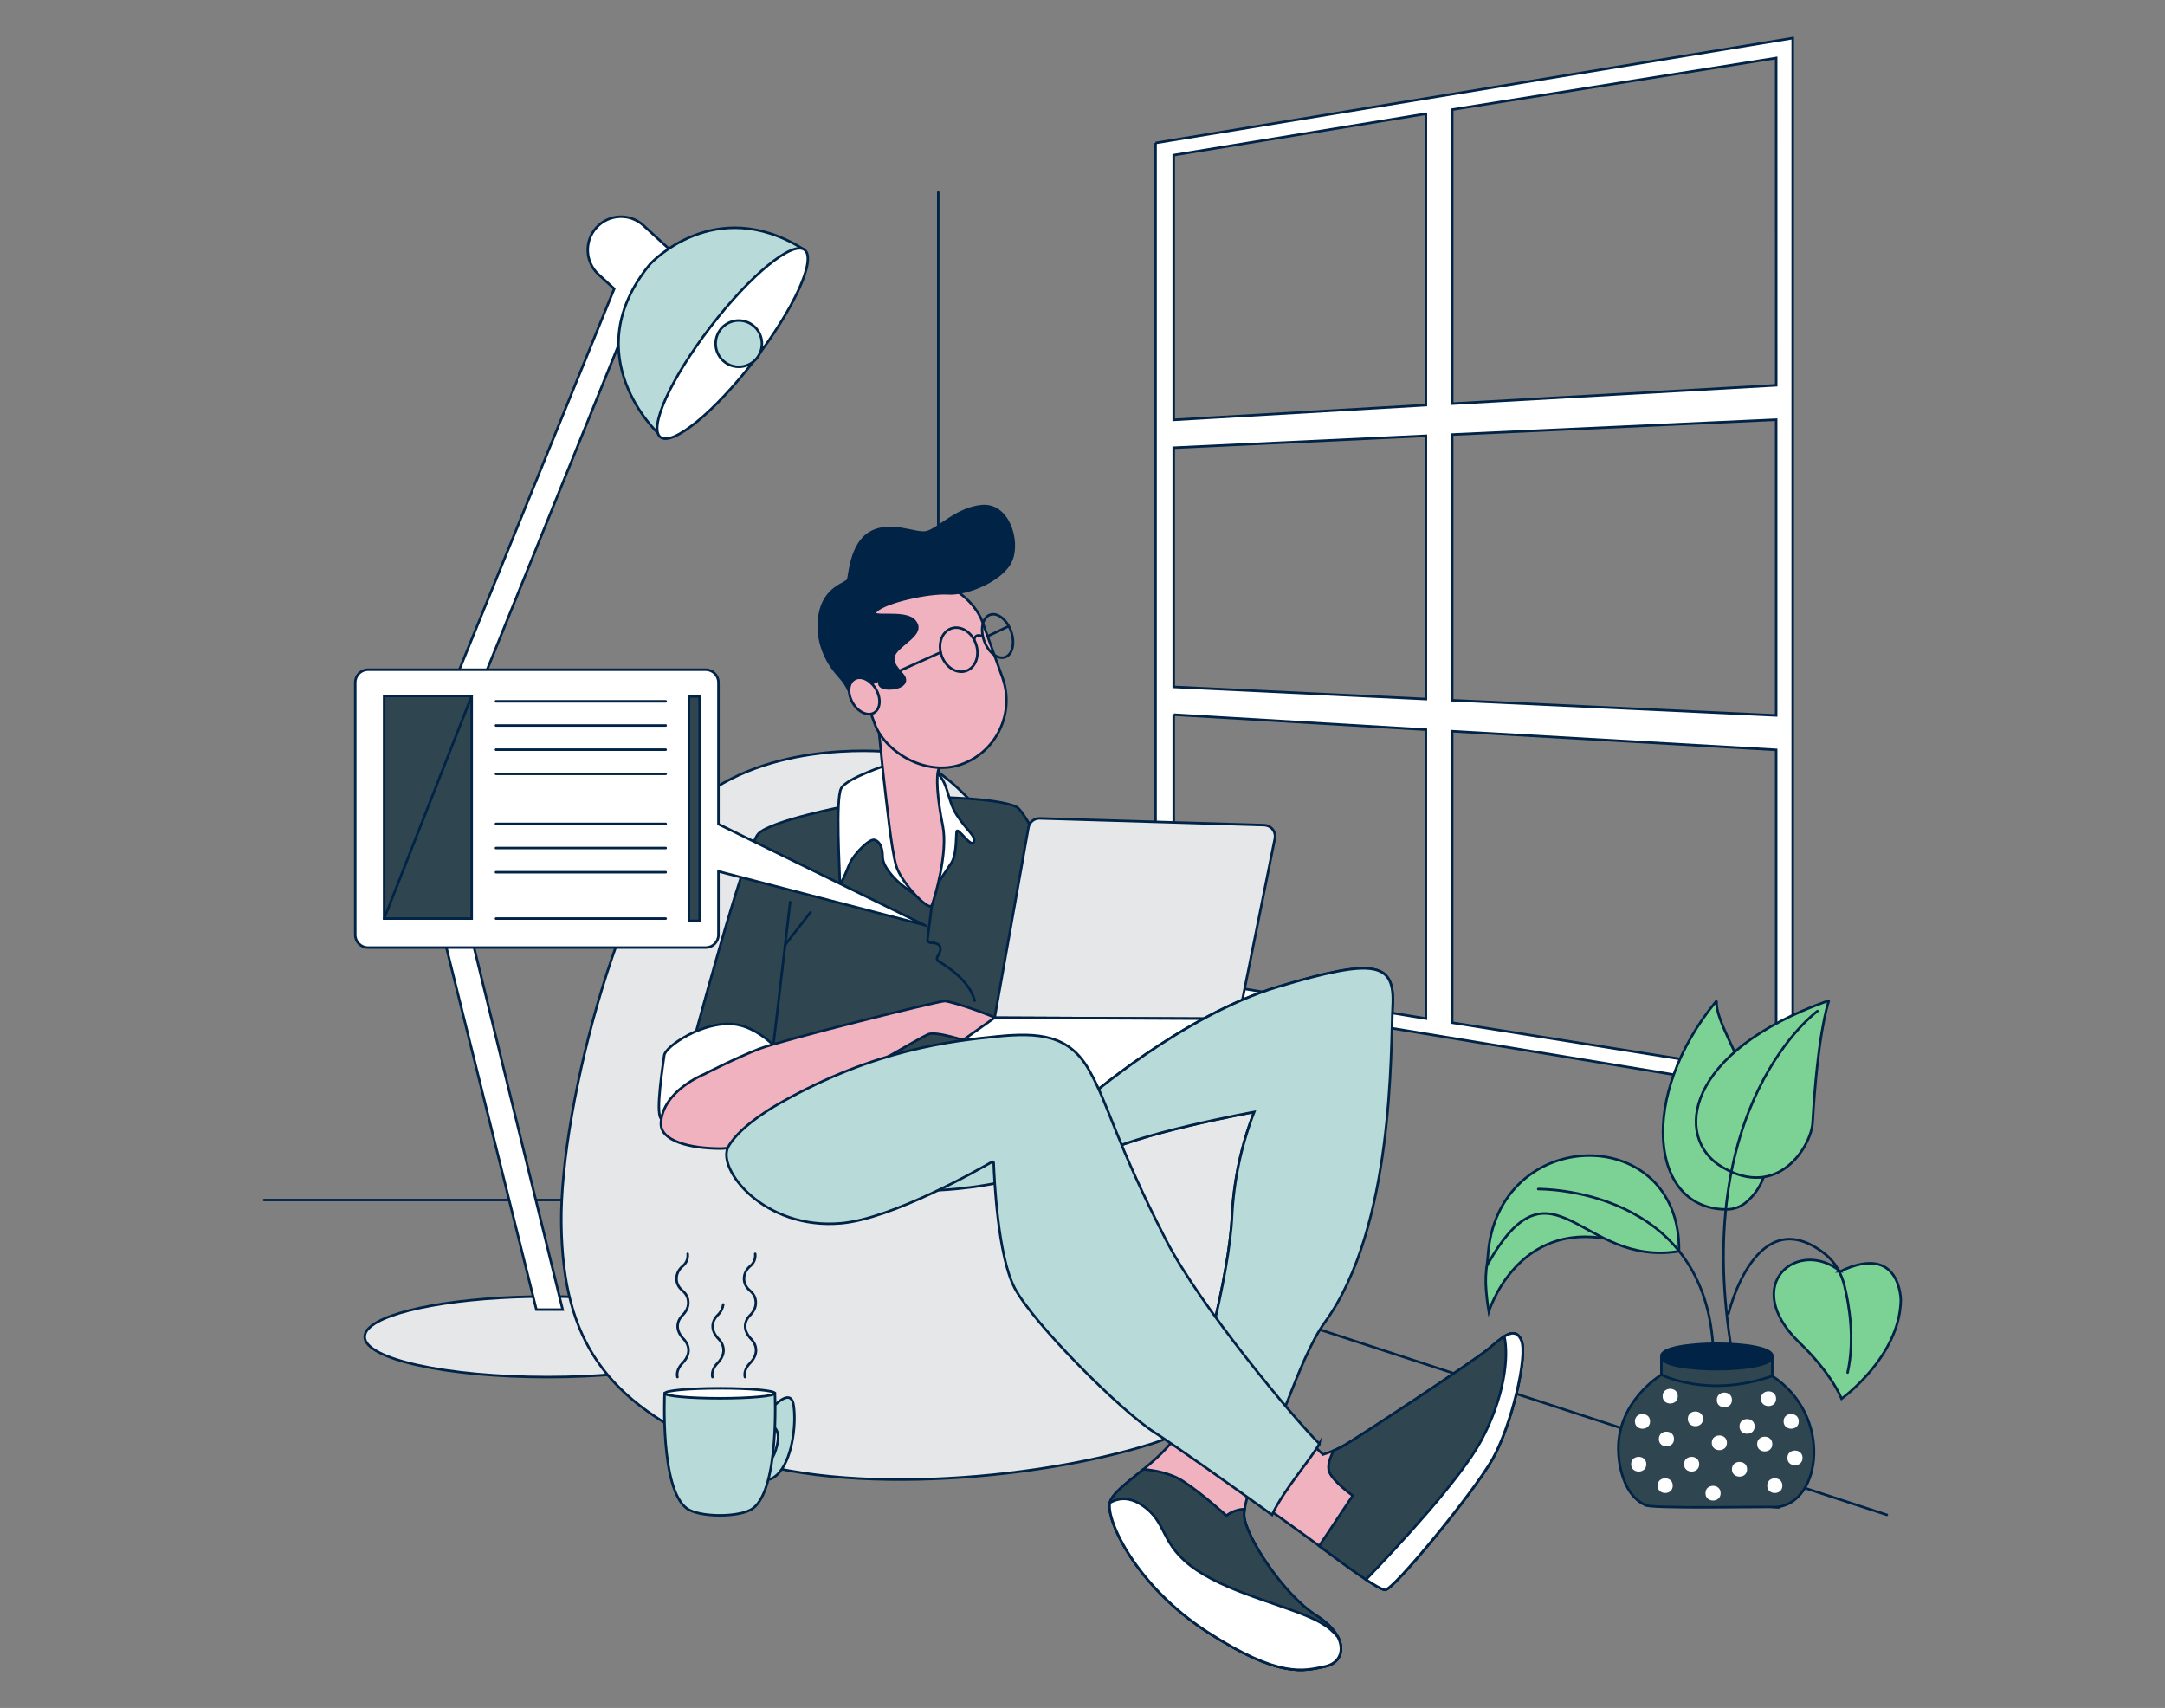 <?xml version="1.0" encoding="UTF-8"?>
<svg xmlns="http://www.w3.org/2000/svg" id="a" width="865.76" height="682.89" viewBox="0 0 865.76 682.89">
  <rect x="0" y="0" width="865.76" height="682.89" fill="#808080" stroke="none"/>
  <line x1="754.53" y1="605.68" x2="503.26" y2="523.62" fill="none" stroke="#002346" stroke-linecap="round" stroke-linejoin="round"></line>
  <line x1="105.64" y1="479.81" x2="443.69" y2="479.81" fill="none" stroke="#002346" stroke-linecap="round" stroke-linejoin="round"></line>
  <g>
    <path d="M292.03,534.49c0,8.9-32.72,16.11-73.09,16.11s-73.1-7.21-73.1-16.11c.06-1.22,.59-2.37,1.47-3.22,6.77-7.35,36.26-12.89,71.63-12.89s64.86,5.54,71.63,12.89c.88,.85,1.4,2,1.46,3.22Z" fill="#e6e7e8" stroke="#002346" stroke-miterlimit="10"></path>
    <path d="M258.02,126.88l18-19.6-18.71-17.14c-5.41-4.96-13.82-4.59-18.78,.82,0,0,0,0,0,0h0c-4.96,5.41-4.59,13.82,.82,18.78,0,0,0,0,0,0l6.26,5.73-80.8,198.73h-5.9v-6.44c0-.89-.72-1.61-1.61-1.61s-1.61,.72-1.61,1.61v6.44h-1c-2.11,.11-3.74,1.91-3.63,4.02,.1,1.96,1.67,3.53,3.63,3.63h1v9.27c0,.89,.72,1.61,1.61,1.61s1.61-.72,1.61-1.61h0v-9.24h5.43l50.15,201.74h10.5l-50.4-206L253.54,122.73l4.48,4.15Z" fill="#fff" stroke="#002346" stroke-miterlimit="10"></path>
    <path d="M263.19,173.25s-33.43-31-3.23-67.66c0,0,25.78-28.19,61.22-6l-57.99,73.66Z" fill="#B8DBD9" stroke="#002346" stroke-miterlimit="10"></path>
    <ellipse cx="292.92" cy="137.34" rx="47.26" ry="11.03" transform="translate(5.46 285.77) rotate(-52.43)" fill="#fff" stroke="#002346" stroke-miterlimit="10"></ellipse>
    <circle cx="295.43" cy="137.41" r="9.26" fill="#B8DBD9" stroke="#002346" stroke-miterlimit="10"></circle>
  </g>
  <line x1="375.2" y1="475.87" x2="375.2" y2="76.93" fill="none" stroke="#002346" stroke-linecap="round" stroke-linejoin="round"></line>
  <path d="M462.09,57.15V395.58l254.8,41.92V15.23l-254.8,41.92Zm248.2,96.9l-129.56,7.34V43.82l129.54-20.62,.02,130.85Zm-129.58,19.7l129.56-5.94v118.24l-129.56-6.06v-106.24Zm-10.51,105.75l-100.84-4.85v-95.64l100.84-4.76v105.25Zm0-234v116.48l-100.84,5.89V62.01l100.84-16.51Zm-100.84,240.25l100.84,6v115.49l-100.84-16.49v-105Zm111.35,123.16v-116.54l129.56,7.45v129.71l-129.56-20.62Z" fill="#fff" stroke="#002346" stroke-miterlimit="10"></path>
  <path d="M356.97,300.75s-46.2-5.47-76.6,18.24-56.53,122.8-55.92,170.21,18.23,71.13,62.61,90.58,127,12.16,173.25-2.43c46.25-14.59,61.4-65.66,60.79-93s-31-59-41.34-65.65-39.51-20.67-54.1-42.56c-14.59-21.89-35.87-69.27-68.69-75.39Z" fill="#e6e7e8" stroke="#002346" stroke-miterlimit="10"></path>
  <path d="M338.78,322.22s-30.15,5.77-35.48,11.09-27.49,88.67-27.49,88.67c0,0,9.76-2.66,18.63,.89s9.75,12.88,10.65,17.29,1.33,16,1.33,16c0,0,89.62-8,108.69-12.44,19.07-4.44,48.08-6.47,48.08-6.47,0,0-49-110.55-56.57-114.54s-39-4.44-43.45-3.55-24.39,3.06-24.39,3.06Z" fill="#2f4550" stroke="#002346" stroke-miterlimit="10"></path>
  <path d="M355.33,305.67s-16.55,5.32-18.92,9.46-.59,33.1-.59,36.65,2.07-2.07,3.84-6.21,8-10.34,10.05-9.75,3.25,3,3.25,6.8,4.73,9.13,8.87,12.13,8,5.91,8,5.91c0,0,8.57-12.42,10.64-15.67s1.78-10.05,2.07-12.41,5.62,6.5,6.8,4.14-2.66-4.44-6.8-10.94-2.95-13.3-9.16-18-13.29-3.29-18.05-2.11Z" fill="#fff" stroke="#002346" stroke-miterlimit="10"></path>
  <path d="M316.16,425.53s-10.2-14.63-22.61-16-27.49,8.87-27.93,12.41-3.55,22.62-1.33,25.28,10.64,4.87,27-.45,23.1-11.93,24.87-21.24Z" fill="#fff" stroke="#002346" stroke-miterlimit="10"></path>
  <path d="M281.58,429.52s-16.64,6.61-17.29,19.51c-.36,7.14,11.52,10.2,23.94,10.2s30.15-15.52,41.68-22.17,38.13-22.17,41.23-23.5,13.75,2.22,18.18,3.55,12.86,1.33,12.86,1.33c0,0,6.21,9.75,9.31,9.75s-6.65-14.63-8-17.73-23.06-10.2-25.72-10.2-64.68,15.49-74.02,19.06-22.17,10.2-22.17,10.2Z" fill="#f1b2c0" stroke="#002346" stroke-miterlimit="10"></path>
  <path d="M411.26,330.91l-13.51,76,97.54,.44,14.51-72.07c.49-2.43-1.08-4.79-3.51-5.27-.24-.05-.49-.08-.74-.09l-89.75-2.7c-2.22-.07-4.15,1.5-4.54,3.69Z" fill="#e6e7e8" stroke="#002346" stroke-miterlimit="10"></path>
  <polygon points="397.75 406.91 350.25 440.5 458.88 437.4 495.29 407.35 397.75 406.91" fill="#fff" stroke="#002346" stroke-miterlimit="10"></polygon>
  <path d="M433.66,440.16s39-34.14,77.59-45.67,46.56-9.75,45.67,7.54-19.51,107.72-31.92,130.8-27.91,65.18-27.49,73.16,15.52,31.48,28.82,39.9,12,18.63,3.54,20.4-18.17,4.88-47-13.75-40.8-45.22-39-51.87,20.39-15.52,27.93-28.82,19.95-63,20.84-85.58c.72-14.27,3.72-28.34,8.87-41.67,0,0-48.77,8.86-63,17.73l-4.85-22.17Z" fill="#f1b2c0" stroke="#002346" stroke-miterlimit="10"></path>
  <path d="M471.79,571.85c-.56,1-1.21,2-1.88,2.91,6.84,.76,16.7,3.19,24.94,10.39,2.12,1.85,4.14,3.8,6.06,5.86,8.5-11.4,18.06-47.44,28.84-62.26,27.87-38.29,26.28-109.43,27.17-126.72s-7.09-19.06-45.67-7.54-77.59,45.67-77.59,45.67l4.88,22.17c14.19-8.87,63-17.73,63-17.73-5.15,13.33-8.15,27.4-8.87,41.67-.93,22.62-13.34,72.28-20.88,85.58Z" fill="#B8DBD9" stroke="#002346" stroke-miterlimit="10"></path>
  <path d="M375.2,475.87s21.89-.61,41.95-7.9c20.06-7.29-16.41-20.67-30.4-13.38-8.01,3.89-12.65,12.45-11.55,21.28Z" fill="#B8DBD9" stroke="#002346" stroke-miterlimit="10"></path>
  <path d="M317.49,447.26s-14.19,8-19.06,16.85,16.11,23.64,38.28,22.76,62.81-25,62.81-25c0,0,.44,39,8,53.2,7.56,14.2,42.12,48.78,55.87,57.64s59.85,42.13,67,47.45,20.39,15.07,23.5,15.52,35.47-39,43-52.32,14.18-41.24,11.52-47.45-8-.88-13.3,3.55-54.09,36.8-58.52,39c-2.42,1.24-4.94,2.28-7.54,3.1,0,0-39.96-38.09-61.25-67.35s-23.06-67-31-81.14c-7.94-14.14-19.51-20.4-36.8-18.62s-53.24,11.08-82.51,32.81Z" fill="#f1b2c0" stroke="#002346" stroke-miterlimit="10"></path>
  <path d="M527.62,577.27c-9.42-9.19-47.65-54.67-61.52-81.81-20.34-39.76-22.54-53.31-30.52-67.49-7.98-14.18-20-15.3-37.32-13.52s-48.23,5-86.19,26.51c0,0-15.94,8.66-20.82,17.53s14.36,33.42,45.23,30.6c20.41-1.85,55.02-21.52,60.2-24.53,.3-.17,.67,.03,.68,.37,.18,5.31,1.54,37.18,8.44,50.15,7.54,14.18,42.12,48.78,55.86,57.64,8.72,5.63,30.44,21,47,32.95,4.96-10.41,14.96-21.41,18.96-28.41Z" fill="#B8DBD9" stroke="#002346" stroke-miterlimit="10"></path>
  <path d="M530.32,620.18c7.09,5.32,20.39,15.07,23.5,15.52s35.47-39,43-52.32,14.18-41.24,11.52-47.45-8-.88-13.3,3.55-54.09,36.8-58.52,39c-1.17,.58-2.23,1.06-3.18,1.47-1.28,2.43-2.83,6.2-1.7,8.73,1.77,4,9.31,9.31,9.31,9.31l-13.41,20.12c1.2,.89,2.15,1.64,2.78,2.07Z" fill="#2f4550" stroke="#002346" stroke-miterlimit="10"></path>
  <path d="M596.83,583.38c7.53-13.31,14.18-41.24,11.52-47.45-1.54-3.59-4-3.31-6.78-1.58,1.86,8.29,0,24.28-9.18,41.49-8.17,15.36-33.42,42.5-46.15,55.73,3.45,2.27,6.34,3.95,7.58,4.13,3.1,.44,35.47-39.02,43.01-52.32Z" fill="#fff" stroke="#002346" stroke-miterlimit="10"></path>
  <path d="M526.33,645.89c-13.3-8.42-28.38-31.92-28.82-39.9-.02-.88,.05-1.76,.21-2.62-2.65,.1-5.2,1.01-7.31,2.62,0,0-9.75-8.87-17.29-13.75-5.4-3.49-12.37-4.48-15.9-4.76-6.44,5.29-12.4,9.57-13.36,13.19-1.78,6.65,10.2,33.25,39,51.87s38.57,15.52,47,13.75,9.77-11.97-3.53-20.4Z" fill="#2f4550" stroke="#002346" stroke-miterlimit="10"></path>
  <path d="M528.54,649c-11.52-6.65-35-11.09-50.1-21.29s-11.08-19.06-22.17-26.16c-5.09-3.25-9.34-2.49-12.44-.71-1.54,6.92,10.46,33.23,39.05,51.7,28.82,18.63,38.57,15.52,47,13.75,5.6-1.18,8-6.08,5.15-11.71-1.81-2.23-4.01-4.12-6.49-5.58Z" fill="#fff" stroke="#002346" stroke-miterlimit="10"></path>
  <path d="M307.6,564.19s8.49-10.34,9.73-2.44-.61,22.5-6.69,28-9.12-3-9.12-3l3.65-4.87s3,6.08,5.47-3.64-4.86-8.51-4.86-8.51l1.82-5.54Z" fill="#B8DBD9" stroke="#002346" stroke-miterlimit="10"></path>
  <path d="M301.09,603.09c-5,3.73-21.45,3.73-26.49,0-10.66-7.89-8.82-46-8.82-46h44.09s1.87,38.11-8.78,46Z" fill="#B8DBD9" stroke="#002346" stroke-miterlimit="10"></path>
  <path d="M309.87,557.08c0,1.1-9.87,2-22,2s-22-.9-22-2,9.87-2,22-2,22,.89,22,2Z" fill="#fff" stroke="#002346" stroke-miterlimit="10"></path>
  <path d="M350.58,282.68s2.06,22.4,2.93,29.47,2.85,27.4,4.89,34.12,13.15,18.41,14.23,15.71,6.57-21,4.37-31.83-2.87-20.29-1.5-23,6.28-5.87,6.28-5.87c-5.73-2.92-11.29-6.16-16.66-9.7-7.9-5.32-13.46-11.31-14.54-8.9Z" fill="#f1b2c0" stroke="#002346" stroke-miterlimit="10"></path>
  <rect x="344.13" y="230.16" width="54.34" height="77.78" rx="27.17" ry="27.17" transform="translate(-69.18 141.64) rotate(-19.8)" fill="#f1b2c0" stroke="#002346" stroke-miterlimit="10"></rect>
  <path d="M351.89,271.51s-1.8,3.55,3.2,3.74,8.4-2.27,6-5.26-6-5.94-2.32-9.94,10.9-7.38,6.87-11.85-18.93-.41-15.22-4,20.94-7.45,28.67-6.95,22.17-5.51,25.33-13.35-1.26-22.34-11.65-21.54-18.14,10-22.74,10.54-14.08-4.46-22,.1-8.2,17.3-8.91,18.87-9.42,2.93-11.31,13.81,3.09,19.56,7.52,24.4c2.26,2.46,3.37,4.42,3.91,5.74,.41,.99,1.56,1.43,2.51,.94l10.14-5.24Z" fill="#002346" stroke="#002346" stroke-miterlimit="10"></path>
  <path d="M369.67,369.86l-82.37-40.33v-56.64c0-2.83-2.29-5.12-5.12-5.12H147.18c-2.83,0-5.12,2.29-5.12,5.12v100.86c0,2.83,2.29,5.12,5.12,5.12h135c2.83,0,5.12-2.29,5.12-5.12v-25.34l82.37,21.45Z" fill="#fff" stroke="#002346" stroke-miterlimit="10"></path>
  <rect x="275.49" y="278.45" width="4.27" height="89.73" fill="#2f4550" stroke="#002346" stroke-miterlimit="10"></rect>
  <ellipse cx="345.62" cy="278.27" rx="5.39" ry="7.78" transform="translate(-92.83 210.09) rotate(-30)" fill="#f1b2c0" stroke="#002346" stroke-miterlimit="10"></ellipse>
  <path d="M372.63,361.98l-1.72,13.51c-.1,.76,.49,1.45,1.26,1.44,2.2,0,5.82,.65,2.71,5.6-.39,.62-.21,1.44,.42,1.81,3.33,1.94,12.54,7.9,14.46,15.77" fill="none" stroke="#002346" stroke-linecap="round" stroke-linejoin="round"></path>
  <line x1="315.98" y1="360.66" x2="309.34" y2="417.23" fill="none" stroke="#002346" stroke-linecap="round" stroke-linejoin="round"></line>
  <line x1="324.12" y1="364.77" x2="313.97" y2="377.78" fill="none" stroke="#002346" stroke-linecap="round" stroke-linejoin="round"></line>
  <ellipse cx="383.38" cy="259.8" rx="7.26" ry="9" transform="translate(-65.33 145.19) rotate(-19.8)" fill="none" stroke="#002346" stroke-linecap="round" stroke-linejoin="round"></ellipse>
  <ellipse cx="398.92" cy="254.32" rx="5.71" ry="9" transform="translate(-62.56 150.13) rotate(-19.8)" fill="none" stroke="#002346" stroke-linecap="round" stroke-linejoin="round"></ellipse>
  <line x1="348.5" y1="273.27" x2="376.15" y2="260.84" fill="none" stroke="#002346" stroke-linecap="round" stroke-linejoin="round"></line>
  <path d="M389.56,255.9s.06-2.63,3.06-1.63" fill="none" stroke="#002346" stroke-linecap="round" stroke-linejoin="round"></path>
  <line x1="403.3" y1="250.39" x2="395.55" y2="254.11" fill="none" stroke="#002346" stroke-linecap="round" stroke-linejoin="round"></line>
  <rect x="153.62" y="278.27" width="35" height="89" fill="#2f4550" stroke="#002346" stroke-miterlimit="10"></rect>
  <line x1="153.62" y1="367.27" x2="188.62" y2="278.27" fill="none" stroke="#002346" stroke-linecap="round" stroke-linejoin="round"></line>
  <g>
    <line x1="198.33" y1="280.41" x2="266.2" y2="280.41" fill="none" stroke="#002346" stroke-linecap="round" stroke-linejoin="round"></line>
    <line x1="198.33" y1="290.07" x2="266.2" y2="290.07" fill="none" stroke="#002346" stroke-linecap="round" stroke-linejoin="round"></line>
    <line x1="198.33" y1="299.74" x2="266.2" y2="299.74" fill="none" stroke="#002346" stroke-linecap="round" stroke-linejoin="round"></line>
    <line x1="198.33" y1="309.41" x2="266.2" y2="309.41" fill="none" stroke="#002346" stroke-linecap="round" stroke-linejoin="round"></line>
  </g>
  <line x1="198.33" y1="329.41" x2="266.2" y2="329.41" fill="none" stroke="#002346" stroke-linecap="round" stroke-linejoin="round"></line>
  <line x1="198.33" y1="339.07" x2="266.2" y2="339.07" fill="none" stroke="#002346" stroke-linecap="round" stroke-linejoin="round"></line>
  <line x1="198.33" y1="348.74" x2="266.2" y2="348.74" fill="none" stroke="#002346" stroke-linecap="round" stroke-linejoin="round"></line>
  <line x1="198.33" y1="367.27" x2="266.2" y2="367.27" fill="none" stroke="#002346" stroke-linecap="round" stroke-linejoin="round"></line>
  <g>
    <path d="M594.29,516.07c.22,2.56,.56,5.45,1.05,8.4,0,0,10.38-33.97,44.5-29.58l-6.7-14.76-5.54-5.54c-11.13,5.78-21.89,4.04-29.25,18.96-3.43,6.97-4.72,14.79-4.04,22.53Z" fill="#7cd295" stroke="#002346" stroke-miterlimit="10"></path>
    <path d="M690.48,483.55c-30.79,.04-35.39-45.34-4.29-83.11,.1-.12,.3-.04,.28,.12-1.23,12.87,36.57,59.02,11.8,80.14-2.18,1.86-4.93,2.84-7.79,2.85Z" fill="#7cd295" stroke="#002346" stroke-miterlimit="10"></path>
    <path d="M688.62,466.6c-19.43-11.53-15.04-46.1,42.51-66.49,.11-.04,.22,.06,.18,.17-.65,1.88-4.47,14.11-6.47,48.61-.53,9.2-13.67,31.1-36.22,17.71Z" fill="#7cd295" stroke="#002346" stroke-miterlimit="10"></path>
    <path d="M708.72,542.36c.87,6.8-45.22,6.8-44.34,0-.87-6.8,45.22-6.8,44.34,0Z" fill="#002346" stroke="#002346" stroke-miterlimit="10"></path>
    <path d="M710.54,602.58c-1.99-.3-52.75,.87-52.87-.94-10-4.74-10.43-20.23-10.43-20.23-1.51-20.66,17.13-31.75,17.13-31.75v-7.31c-.87,6.8,45.22,6.8,44.34,0v7.81c24.4,16.02,19.46,50.78,1.82,52.41Z" fill="#2f4550" stroke="#002346" stroke-miterlimit="10"></path>
    <path d="M710.23,559.24c.06,3.92-6.1,3.92-6.05,0-.06-3.92,6.1-3.92,6.05,0Z" fill="#fff"></path>
    <path d="M719.3,568.31c.06,3.92-6.1,3.92-6.05,0-.06-3.92,6.1-3.92,6.05,0Z" fill="#fff"></path>
    <path d="M720.81,582.92c.06,3.92-6.1,3.92-6.05,0-.06-3.92,6.1-3.92,6.05,0Z" fill="#fff"></path>
    <path d="M712.75,594.01c.06,3.92-6.1,3.92-6.05,0-.06-3.92,6.1-3.92,6.05,0Z" fill="#fff"></path>
    <path d="M688.06,597.03c.06,3.92-6.1,3.92-6.05,0-.06-3.92,6.1-3.92,6.05,0Z" fill="#fff"></path>
    <path d="M668.91,594.01c.06,3.92-6.1,3.92-6.05,0-.06-3.92,6.1-3.92,6.05,0Z" fill="#fff"></path>
    <path d="M658.33,585.44c.06,3.92-6.1,3.92-6.05,0-.06-3.92,6.1-3.92,6.05,0Z" fill="#fff"></path>
    <path d="M659.84,568.31c.06,3.92-6.1,3.92-6.05,0-.06-3.92,6.1-3.92,6.05,0Z" fill="#fff"></path>
    <path d="M670.92,558.23c.06,3.92-6.1,3.92-6.05,0-.06-3.92,6.1-3.92,6.05,0Z" fill="#fff"></path>
    <path d="M681,567.3c.06,3.92-6.1,3.92-6.05,0-.06-3.92,6.1-3.92,6.05,0Z" fill="#fff"></path>
    <path d="M669.41,575.36c.06,3.92-6.1,3.92-6.05,0-.06-3.92,6.1-3.92,6.05,0Z" fill="#fff"></path>
    <path d="M679.49,585.44c.06,3.92-6.1,3.92-6.05,0-.06-3.92,6.1-3.92,6.05,0Z" fill="#fff"></path>
    <path d="M690.58,576.88c.06,3.92-6.1,3.92-6.05,0-.06-3.92,6.1-3.92,6.05,0Z" fill="#fff"></path>
    <path d="M692.59,559.74c.06,3.92-6.1,3.92-6.05,0-.06-3.92,6.1-3.92,6.05,0Z" fill="#fff"></path>
    <path d="M701.66,570.32c.06,3.92-6.1,3.92-6.05,0-.06-3.92,6.1-3.92,6.05,0Z" fill="#fff"></path>
    <path d="M708.72,577.38c.06,3.92-6.1,3.92-6.05,0-.06-3.92,6.1-3.92,6.05,0Z" fill="#fff"></path>
    <path d="M698.64,587.46c.06,3.92-6.1,3.92-6.05,0-.06-3.92,6.1-3.92,6.05,0Z" fill="#fff"></path>
    <path d="M735.93,508.34c-16.62-13.54-40.25,5.04-16.63,28.22,0,0,12.09,11.09,17.13,22.68,0,0,23.18-16.63,23.68-39.31,0,0,0-23.18-24.19-11.59Z" fill="#7cd295" stroke="#002346" stroke-miterlimit="10"></path>
    <path d="M594.86,505.54c26.11-46.03,37.26,1.31,76.57-5.26,.59-52.92-75.99-50.69-76.57,5.26Z" fill="#7cd295" stroke="#002346" stroke-miterlimit="10"></path>
    <path d="M664.37,549.66s18.6,9.55,44.34,.5" fill="none" stroke="#002346" stroke-linecap="round" stroke-linejoin="round"></path>
    <path d="M691.21,525.24s10.95-45.99,38.82-23.68c3.92,3.14,6.38,7.75,7.57,12.63,1.85,7.55,4.2,21.31,1.24,34.59" fill="none" stroke="#002346" stroke-linecap="round" stroke-linejoin="round"></path>
    <path d="M726.79,404.26s-51.46,37.23-33.94,137.96" fill="none" stroke="#002346" stroke-linecap="round" stroke-linejoin="round"></path>
    <path d="M615.11,475.43s67.88-1.09,70.07,65.69" fill="none" stroke="#002346" stroke-linecap="round" stroke-linejoin="round"></path>
  </g>
  <path d="M274.99,501.33s.5,2.88-1.92,4.84c-1.58,1.27-2.59,3.18-2.54,5.21,.03,1.5,.61,3.16,2.37,4.65,.98,.83,1.78,1.87,2.11,3.11,.46,1.74,.43,4.23-2,6.68,0,0-4.59,3.93,0,9.19,0,0,5.51,4.59-.45,10.42,0,0-2.36,2.5-1.66,5.17" fill="none" stroke="#002346" stroke-linecap="round" stroke-linejoin="round"></path>
  <path d="M289.21,521.56c-.15,1.32-.74,2.8-2.19,4.26,0,0-4.59,3.93,0,9.19,0,0,5.51,4.59-.45,10.42,0,0-2.36,2.5-1.66,5.17" fill="none" stroke="#002346" stroke-linecap="round" stroke-linejoin="round"></path>
  <path d="M301.99,501.33s.5,2.88-1.92,4.84c-1.58,1.27-2.59,3.18-2.54,5.21,.03,1.5,.61,3.16,2.37,4.65,.98,.83,1.78,1.87,2.11,3.11,.46,1.74,.43,4.23-2,6.68,0,0-4.59,3.93,0,9.19,0,0,5.51,4.59-.45,10.42,0,0-2.36,2.5-1.66,5.17" fill="none" stroke="#002346" stroke-linecap="round" stroke-linejoin="round"></path>
</svg>
